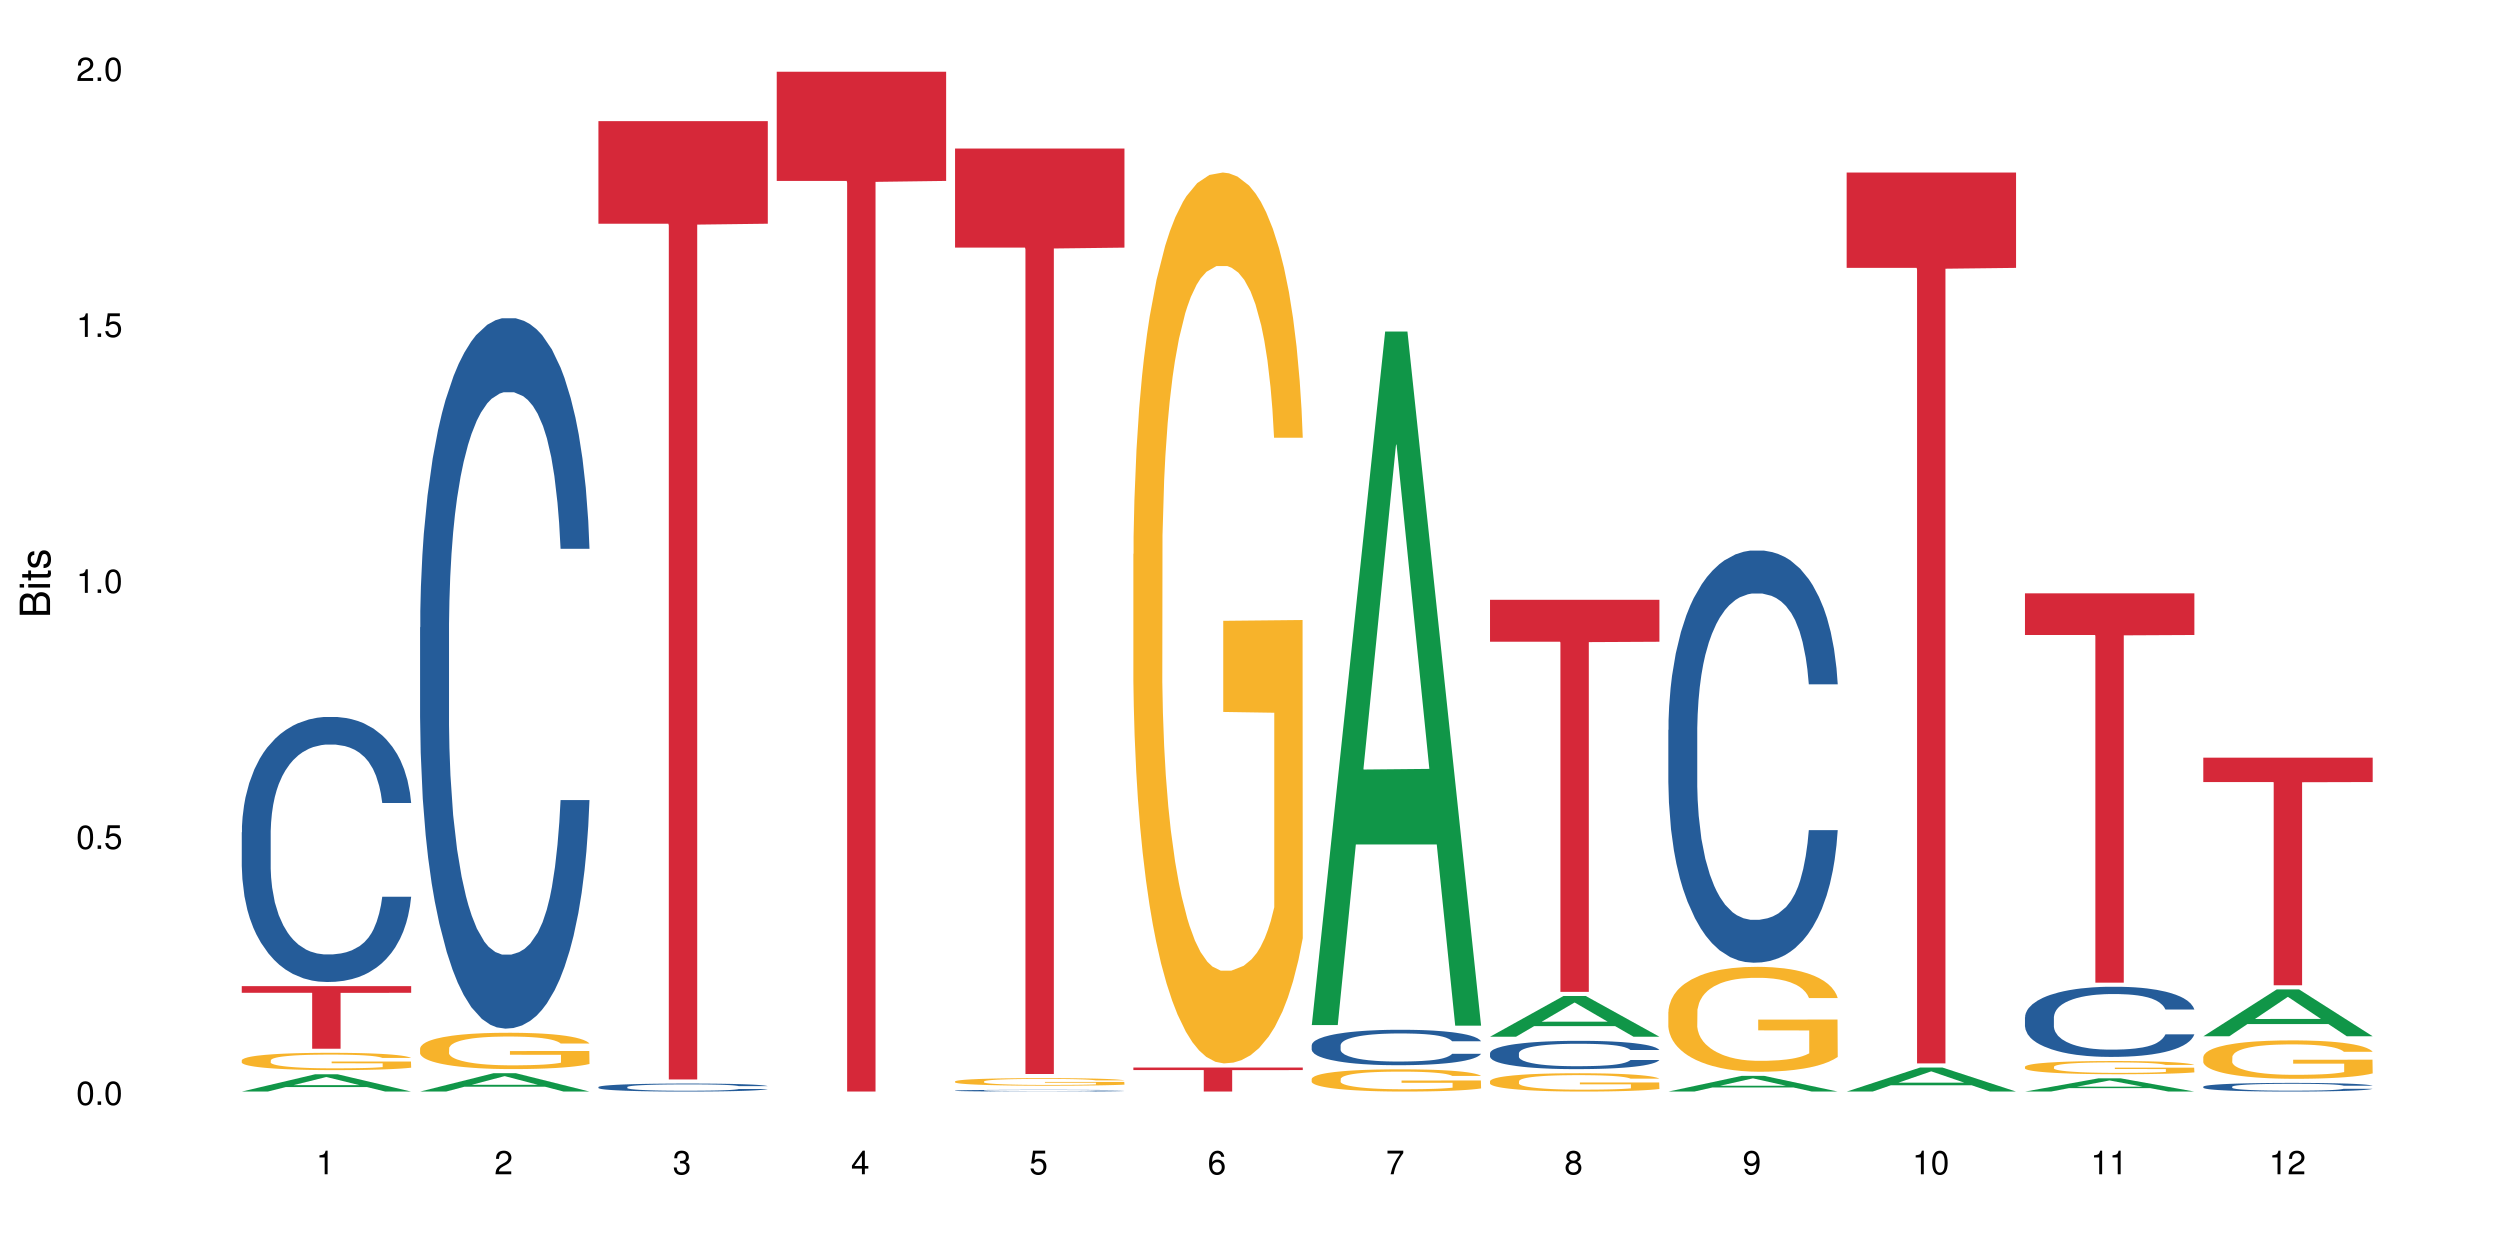 <?xml version="1.0" encoding="UTF-8"?>
<svg xmlns="http://www.w3.org/2000/svg" xmlns:xlink="http://www.w3.org/1999/xlink" width="720pt" height="360pt" viewBox="0 0 720 360" version="1.1">
<defs>
<g>
<symbol overflow="visible" id="glyph0-0">
<path style="stroke:none;" d=""/>
</symbol>
<symbol overflow="visible" id="glyph0-1">
<path style="stroke:none;" d="M 2.641 -6.797 C 2 -6.797 1.422 -6.531 1.078 -6.047 C 0.641 -5.453 0.406 -4.547 0.406 -3.297 C 0.406 -1 1.188 0.219 2.641 0.219 C 4.078 0.219 4.859 -1 4.859 -3.234 C 4.859 -4.562 4.656 -5.438 4.203 -6.047 C 3.844 -6.531 3.281 -6.797 2.641 -6.797 Z M 2.641 -6.047 C 3.547 -6.047 4 -5.125 4 -3.312 C 4 -1.375 3.562 -0.484 2.625 -0.484 C 1.734 -0.484 1.281 -1.422 1.281 -3.281 C 1.281 -5.141 1.734 -6.047 2.641 -6.047 Z M 2.641 -6.047 "/>
</symbol>
<symbol overflow="visible" id="glyph0-2">
<path style="stroke:none;" d="M 1.828 -1 L 0.828 -1 L 0.828 0 L 1.828 0 Z M 1.828 -1 "/>
</symbol>
<symbol overflow="visible" id="glyph0-3">
<path style="stroke:none;" d="M 4.562 -6.797 L 1.062 -6.797 L 0.547 -3.094 L 1.328 -3.094 C 1.719 -3.562 2.047 -3.734 2.578 -3.734 C 3.484 -3.734 4.062 -3.109 4.062 -2.094 C 4.062 -1.125 3.484 -0.531 2.578 -0.531 C 1.828 -0.531 1.375 -0.906 1.188 -1.672 L 0.328 -1.672 C 0.453 -1.109 0.547 -0.844 0.75 -0.594 C 1.125 -0.078 1.828 0.219 2.594 0.219 C 3.969 0.219 4.922 -0.781 4.922 -2.219 C 4.922 -3.562 4.031 -4.484 2.719 -4.484 C 2.25 -4.484 1.859 -4.359 1.469 -4.062 L 1.734 -5.969 L 4.562 -5.969 Z M 4.562 -6.797 "/>
</symbol>
<symbol overflow="visible" id="glyph0-4">
<path style="stroke:none;" d="M 2.484 -4.844 L 2.484 0 L 3.328 0 L 3.328 -6.797 L 2.766 -6.797 C 2.469 -5.75 2.281 -5.609 0.984 -5.453 L 0.984 -4.844 Z M 2.484 -4.844 "/>
</symbol>
<symbol overflow="visible" id="glyph0-5">
<path style="stroke:none;" d="M 4.859 -0.828 L 1.281 -0.828 C 1.359 -1.391 1.672 -1.75 2.5 -2.234 L 3.469 -2.75 C 4.406 -3.266 4.906 -3.969 4.906 -4.812 C 4.906 -5.375 4.672 -5.906 4.266 -6.266 C 3.859 -6.625 3.375 -6.797 2.719 -6.797 C 1.859 -6.797 1.219 -6.5 0.844 -5.922 C 0.609 -5.562 0.5 -5.125 0.484 -4.438 L 1.328 -4.438 C 1.359 -4.906 1.406 -5.188 1.531 -5.406 C 1.75 -5.812 2.188 -6.062 2.703 -6.062 C 3.469 -6.062 4.031 -5.516 4.031 -4.781 C 4.031 -4.25 3.719 -3.797 3.125 -3.438 L 2.234 -2.938 C 0.812 -2.141 0.406 -1.5 0.328 0 L 4.859 0 Z M 4.859 -0.828 "/>
</symbol>
<symbol overflow="visible" id="glyph0-6">
<path style="stroke:none;" d="M 2.125 -3.125 L 2.578 -3.125 C 3.516 -3.125 3.984 -2.703 3.984 -1.891 C 3.984 -1.031 3.469 -0.531 2.578 -0.531 C 1.656 -0.531 1.203 -0.984 1.156 -1.969 L 0.312 -1.969 C 0.344 -1.422 0.438 -1.078 0.609 -0.766 C 0.953 -0.109 1.625 0.219 2.547 0.219 C 3.953 0.219 4.859 -0.609 4.859 -1.906 C 4.859 -2.766 4.516 -3.25 3.703 -3.516 C 4.344 -3.766 4.656 -4.25 4.656 -4.938 C 4.656 -6.109 3.875 -6.797 2.578 -6.797 C 1.203 -6.797 0.484 -6.047 0.453 -4.609 L 1.297 -4.609 C 1.312 -5.016 1.344 -5.25 1.453 -5.453 C 1.641 -5.828 2.062 -6.062 2.594 -6.062 C 3.344 -6.062 3.797 -5.625 3.797 -4.906 C 3.797 -4.422 3.609 -4.141 3.25 -3.984 C 3.016 -3.891 2.719 -3.844 2.125 -3.844 Z M 2.125 -3.125 "/>
</symbol>
<symbol overflow="visible" id="glyph0-7">
<path style="stroke:none;" d="M 3.141 -1.625 L 3.141 0 L 3.984 0 L 3.984 -1.625 L 4.984 -1.625 L 4.984 -2.391 L 3.984 -2.391 L 3.984 -6.797 L 3.359 -6.797 L 0.266 -2.516 L 0.266 -1.625 Z M 3.141 -2.391 L 1 -2.391 L 3.141 -5.359 Z M 3.141 -2.391 "/>
</symbol>
<symbol overflow="visible" id="glyph0-8">
<path style="stroke:none;" d="M 4.781 -5.031 C 4.609 -6.141 3.891 -6.797 2.844 -6.797 C 2.094 -6.797 1.422 -6.438 1.031 -5.828 C 0.609 -5.172 0.406 -4.344 0.406 -3.094 C 0.406 -1.953 0.578 -1.234 0.984 -0.625 C 1.359 -0.078 1.953 0.219 2.703 0.219 C 3.984 0.219 4.922 -0.734 4.922 -2.078 C 4.922 -3.344 4.062 -4.234 2.844 -4.234 C 2.172 -4.234 1.641 -3.969 1.281 -3.469 C 1.281 -5.125 1.828 -6.047 2.797 -6.047 C 3.391 -6.047 3.797 -5.672 3.938 -5.031 Z M 2.734 -3.484 C 3.547 -3.484 4.062 -2.922 4.062 -2 C 4.062 -1.156 3.484 -0.531 2.703 -0.531 C 1.922 -0.531 1.328 -1.188 1.328 -2.047 C 1.328 -2.891 1.906 -3.484 2.734 -3.484 Z M 2.734 -3.484 "/>
</symbol>
<symbol overflow="visible" id="glyph0-9">
<path style="stroke:none;" d="M 4.984 -6.797 L 0.438 -6.797 L 0.438 -5.969 L 4.109 -5.969 C 2.5 -3.656 1.828 -2.234 1.328 0 L 2.219 0 C 2.594 -2.172 3.453 -4.047 4.984 -6.094 Z M 4.984 -6.797 "/>
</symbol>
<symbol overflow="visible" id="glyph0-10">
<path style="stroke:none;" d="M 3.75 -3.578 C 4.453 -4 4.688 -4.344 4.688 -4.984 C 4.688 -6.047 3.844 -6.797 2.641 -6.797 C 1.438 -6.797 0.594 -6.047 0.594 -4.984 C 0.594 -4.359 0.828 -4.016 1.516 -3.578 C 0.734 -3.203 0.359 -2.641 0.359 -1.891 C 0.359 -0.641 1.297 0.219 2.641 0.219 C 3.984 0.219 4.922 -0.641 4.922 -1.875 C 4.922 -2.641 4.531 -3.203 3.75 -3.578 Z M 2.641 -6.047 C 3.359 -6.047 3.812 -5.625 3.812 -4.969 C 3.812 -4.344 3.344 -3.922 2.641 -3.922 C 1.922 -3.922 1.453 -4.344 1.453 -4.984 C 1.453 -5.625 1.922 -6.047 2.641 -6.047 Z M 2.641 -3.203 C 3.484 -3.203 4.062 -2.672 4.062 -1.875 C 4.062 -1.062 3.484 -0.531 2.625 -0.531 C 1.797 -0.531 1.219 -1.078 1.219 -1.875 C 1.219 -2.672 1.797 -3.203 2.641 -3.203 Z M 2.641 -3.203 "/>
</symbol>
<symbol overflow="visible" id="glyph0-11">
<path style="stroke:none;" d="M 0.516 -1.547 C 0.672 -0.438 1.406 0.219 2.438 0.219 C 3.188 0.219 3.859 -0.141 4.266 -0.75 C 4.688 -1.406 4.891 -2.25 4.891 -3.484 C 4.891 -4.625 4.703 -5.359 4.312 -5.953 C 3.938 -6.5 3.344 -6.797 2.594 -6.797 C 1.297 -6.797 0.359 -5.844 0.359 -4.516 C 0.359 -3.25 1.234 -2.344 2.453 -2.344 C 3.094 -2.344 3.562 -2.578 4.016 -3.109 C 4 -1.453 3.469 -0.531 2.5 -0.531 C 1.906 -0.531 1.484 -0.906 1.359 -1.547 Z M 2.578 -6.062 C 3.375 -6.062 3.969 -5.406 3.969 -4.531 C 3.969 -3.688 3.375 -3.094 2.547 -3.094 C 1.734 -3.094 1.234 -3.672 1.234 -4.578 C 1.234 -5.438 1.797 -6.062 2.578 -6.062 Z M 2.578 -6.062 "/>
</symbol>
<symbol overflow="visible" id="glyph1-0">
<path style="stroke:none;" d=""/>
</symbol>
<symbol overflow="visible" id="glyph1-1">
<path style="stroke:none;" d="M 0 -0.953 L 0 -4.891 C 0 -5.719 -0.234 -6.344 -0.734 -6.797 C -1.188 -7.234 -1.812 -7.469 -2.5 -7.469 C -3.547 -7.469 -4.188 -7 -4.625 -5.875 C -4.984 -6.672 -5.641 -7.094 -6.531 -7.094 C -7.156 -7.094 -7.734 -6.859 -8.141 -6.391 C -8.562 -5.938 -8.75 -5.344 -8.75 -4.5 L -8.75 -0.953 Z M -4.984 -2.062 L -7.766 -2.062 L -7.766 -4.219 C -7.766 -4.844 -7.688 -5.203 -7.453 -5.5 C -7.219 -5.812 -6.859 -5.969 -6.375 -5.969 C -5.906 -5.969 -5.531 -5.812 -5.297 -5.5 C -5.062 -5.203 -4.984 -4.844 -4.984 -4.219 Z M -0.984 -2.062 L -4 -2.062 L -4 -4.781 C -4 -5.328 -3.859 -5.688 -3.578 -5.953 C -3.297 -6.219 -2.922 -6.359 -2.484 -6.359 C -2.062 -6.359 -1.688 -6.219 -1.406 -5.953 C -1.109 -5.688 -0.984 -5.328 -0.984 -4.781 Z M -0.984 -2.062 "/>
</symbol>
<symbol overflow="visible" id="glyph1-2">
<path style="stroke:none;" d="M -6.281 -1.797 L -6.281 -0.797 L 0 -0.797 L 0 -1.797 Z M -8.75 -1.797 L -8.75 -0.797 L -7.484 -0.797 L -7.484 -1.797 Z M -8.75 -1.797 "/>
</symbol>
<symbol overflow="visible" id="glyph1-3">
<path style="stroke:none;" d="M -6.281 -3.047 L -6.281 -2.016 L -8.016 -2.016 L -8.016 -1.016 L -6.281 -1.016 L -6.281 -0.172 L -5.469 -0.172 L -5.469 -1.016 L -0.719 -1.016 C -0.078 -1.016 0.281 -1.453 0.281 -2.234 C 0.281 -2.469 0.25 -2.719 0.188 -3.047 L -0.641 -3.047 C -0.609 -2.922 -0.594 -2.766 -0.594 -2.562 C -0.594 -2.141 -0.719 -2.016 -1.156 -2.016 L -5.469 -2.016 L -5.469 -3.047 Z M -6.281 -3.047 "/>
</symbol>
<symbol overflow="visible" id="glyph1-4">
<path style="stroke:none;" d="M -4.531 -5.25 C -5.766 -5.25 -6.469 -4.422 -6.469 -2.969 C -6.469 -1.516 -5.719 -0.562 -4.547 -0.562 C -3.562 -0.562 -3.094 -1.062 -2.734 -2.562 L -2.516 -3.484 C -2.344 -4.188 -2.094 -4.469 -1.625 -4.469 C -1.047 -4.469 -0.641 -3.875 -0.641 -3 C -0.641 -2.453 -0.797 -2 -1.062 -1.75 C -1.25 -1.594 -1.422 -1.531 -1.875 -1.469 L -1.875 -0.406 C -0.422 -0.453 0.281 -1.266 0.281 -2.922 C 0.281 -4.5 -0.5 -5.516 -1.719 -5.516 C -2.656 -5.516 -3.172 -4.984 -3.469 -3.734 L -3.703 -2.766 C -3.891 -1.953 -4.156 -1.609 -4.594 -1.609 C -5.172 -1.609 -5.547 -2.125 -5.547 -2.938 C -5.547 -3.75 -5.203 -4.172 -4.531 -4.203 Z M -4.531 -5.25 "/>
</symbol>
</g>
</defs>
<g id="surface129677">
<rect x="0" y="0" width="720" height="360" style="fill:rgb(100%,100%,100%);fill-opacity:1;stroke:none;"/>
<path style=" stroke:none;fill-rule:nonzero;fill:rgb(6.275%,58.824%,28.235%);fill-opacity:1;" d="M 69.629 314.367 L 69.68 314.359 L 90.793 309.379 L 97.203 309.379 L 118.418 314.371 L 110.965 314.371 L 105.648 313.066 L 82.348 313.066 L 77.137 314.367 L 69.629 314.367 L 84.59 312.527 L 103.512 312.523 L 94.074 310.195 L 93.973 310.188 L 93.867 310.203 L 84.535 312.523 L 84.59 312.527 Z M 69.629 314.367 "/>
<path style=" stroke:none;fill-rule:nonzero;fill:rgb(14.51%,36.078%,60%);fill-opacity:1;" d="M 69.629 239.707 L 69.688 239.637 L 69.688 237.965 L 69.867 235.312 L 70.285 231.965 L 70.699 229.664 L 71.77 225.547 L 73.258 221.57 L 74.805 218.5 L 75.938 216.688 L 76.949 215.293 L 79.27 212.711 L 80.754 211.383 L 82.363 210.199 L 84.324 209.012 L 85.754 208.316 L 88.965 207.199 L 91.348 206.711 L 93.191 206.5 L 97.176 206.5 L 99.559 206.781 L 101.281 207.129 L 103.188 207.688 L 104.793 208.316 L 107.59 209.848 L 110.09 211.805 L 111.219 212.918 L 113.004 215.082 L 114.371 217.176 L 115.324 218.988 L 116.395 221.57 L 117.348 224.711 L 118.062 228.266 L 118.418 231.266 L 110.09 231.266 L 109.672 228.477 L 109.195 226.312 L 108.305 223.453 L 107.41 221.43 L 106.16 219.406 L 105.031 218.082 L 103.484 216.758 L 102.117 215.918 L 100.688 215.293 L 99.32 214.871 L 96.699 214.453 L 93.668 214.453 L 92.535 214.594 L 90.215 215.152 L 88.965 215.641 L 87.18 216.617 L 85.934 217.523 L 84.445 218.918 L 83.434 220.105 L 82.184 221.918 L 81.289 223.523 L 80.281 225.824 L 79.684 227.57 L 79.148 229.523 L 78.672 231.824 L 78.316 234.266 L 78.078 236.848 L 77.961 239.359 L 77.961 250.172 L 78.078 252.684 L 78.375 255.613 L 79.148 259.871 L 80.281 263.566 L 81.59 266.496 L 82.84 268.59 L 83.551 269.566 L 84.504 270.684 L 85.992 272.078 L 88.133 273.473 L 89.383 274.031 L 91.285 274.59 L 93.25 274.867 L 95.867 274.867 L 98.188 274.59 L 99.734 274.242 L 101.344 273.684 L 103.543 272.496 L 104.91 271.379 L 106.102 270.055 L 106.996 268.73 L 107.59 267.613 L 108.48 265.449 L 109.195 263.078 L 109.73 260.637 L 110.09 258.266 L 118.418 258.266 L 118.062 261.055 L 117.523 263.777 L 116.988 265.801 L 116.156 268.242 L 115.203 270.402 L 113.836 272.844 L 112.707 274.449 L 111.219 276.195 L 109.852 277.52 L 108.363 278.707 L 106.16 280.102 L 104.734 280.797 L 103.188 281.426 L 101.344 281.984 L 99.02 282.473 L 96.523 282.754 L 94.203 282.82 L 91.703 282.684 L 89.859 282.402 L 87.418 281.773 L 84.387 280.52 L 82.184 279.195 L 80.457 277.867 L 78.969 276.473 L 77.305 274.59 L 75.164 271.52 L 73.855 269.148 L 72.961 267.195 L 71.949 264.473 L 71.234 262.031 L 70.402 258.125 L 69.809 253.172 L 69.629 249.336 Z M 69.629 239.707 "/>
<path style=" stroke:none;fill-rule:nonzero;fill:rgb(96.863%,70.196%,16.863%);fill-opacity:1;" d="M 69.629 305.344 L 69.688 305.34 L 69.688 305.246 L 69.926 305.043 L 70.523 304.762 L 71.297 304.527 L 72.129 304.344 L 72.664 304.25 L 73.555 304.113 L 74.328 304.012 L 76.293 303.809 L 78.793 303.617 L 80.16 303.535 L 81.707 303.457 L 83.91 303.371 L 84.922 303.336 L 88.016 303.266 L 91.523 303.219 L 95.391 303.203 L 97.176 303.211 L 99.617 303.227 L 102.949 303.277 L 104.852 303.324 L 106.34 303.371 L 107.887 303.43 L 109.789 303.52 L 111.574 303.629 L 113.004 303.738 L 114.43 303.875 L 115.621 304.02 L 116.633 304.18 L 117.523 304.371 L 118.062 304.531 L 118.418 304.691 L 110.148 304.691 L 109.672 304.531 L 109.137 304.41 L 108.242 304.258 L 107.352 304.148 L 106.457 304.062 L 104.793 303.945 L 103.363 303.871 L 101.578 303.809 L 99.855 303.766 L 97.891 303.738 L 96.699 303.73 L 93.547 303.73 L 90.691 303.762 L 89.027 303.797 L 87.836 303.836 L 86.168 303.902 L 85.16 303.957 L 84.562 303.992 L 82.777 304.137 L 81.59 304.262 L 80.934 304.348 L 80.102 304.484 L 79.508 304.609 L 78.852 304.793 L 78.496 304.93 L 78.02 305.238 L 77.961 306.059 L 78.137 306.234 L 78.496 306.418 L 78.969 306.582 L 79.684 306.758 L 80.398 306.891 L 81.648 307.066 L 82.719 307.188 L 83.551 307.262 L 85.16 307.387 L 85.812 307.426 L 87.359 307.508 L 88.965 307.574 L 90.93 307.629 L 92.418 307.656 L 94.797 307.68 L 97.832 307.68 L 101.402 307.652 L 103.664 307.613 L 105.211 307.578 L 106.219 307.547 L 107.469 307.496 L 108.363 307.449 L 109.195 307.398 L 110.207 307.324 L 110.207 306.234 L 95.512 306.227 L 95.512 305.719 L 118.359 305.715 L 118.418 307.496 L 117.168 307.617 L 115.621 307.738 L 114.133 307.828 L 112.586 307.906 L 110.387 307.992 L 108.602 308.047 L 105.863 308.113 L 103.363 308.152 L 100.746 308.18 L 98.426 308.195 L 95.691 308.199 L 93.25 308.188 L 90.633 308.16 L 88.551 308.125 L 86.645 308.078 L 84.742 308.02 L 82.363 307.926 L 80.816 307.848 L 79.207 307.75 L 77.602 307.637 L 76.176 307.516 L 75.223 307.418 L 74.27 307.309 L 73.258 307.172 L 72.309 307.016 L 71.594 306.875 L 70.938 306.715 L 70.461 306.566 L 69.988 306.359 L 69.75 306.195 L 69.629 306.055 Z M 69.629 305.344 "/>
<path style=" stroke:none;fill-rule:nonzero;fill:rgb(83.922%,15.686%,22.353%);fill-opacity:1;" d="M 69.629 284 L 118.418 284 L 118.418 285.93 L 98.086 285.949 L 98.086 302.027 L 89.902 302.027 L 89.902 285.965 L 89.785 285.93 L 69.629 285.93 Z M 69.629 284 "/>
<path style=" stroke:none;fill-rule:nonzero;fill:rgb(6.275%,58.824%,28.235%);fill-opacity:1;" d="M 120.984 314.367 L 121.039 314.359 L 142.148 309.078 L 148.559 309.078 L 169.773 314.371 L 162.32 314.371 L 157.004 312.988 L 133.703 312.988 L 128.492 314.367 L 120.984 314.367 L 135.945 312.418 L 154.867 312.414 L 145.434 309.945 L 145.328 309.938 L 145.223 309.953 L 135.895 312.414 L 135.945 312.418 Z M 120.984 314.367 "/>
<path style=" stroke:none;fill-rule:nonzero;fill:rgb(14.51%,36.078%,60%);fill-opacity:1;" d="M 120.984 180.68 L 121.047 180.492 L 121.047 176.004 L 121.223 168.898 L 121.641 159.922 L 122.055 153.75 L 123.129 142.715 L 124.613 132.055 L 126.16 123.828 L 127.293 118.965 L 128.305 115.223 L 130.625 108.305 L 132.113 104.75 L 133.719 101.57 L 135.684 98.395 L 137.109 96.523 L 140.324 93.531 L 142.703 92.223 L 144.547 91.66 L 148.535 91.66 L 150.914 92.41 L 152.637 93.344 L 154.543 94.84 L 156.148 96.523 L 158.945 100.637 L 161.445 105.875 L 162.574 108.867 L 164.359 114.664 L 165.727 120.273 L 166.68 125.137 L 167.75 132.055 L 168.703 140.469 L 169.418 150.008 L 169.773 158.051 L 161.445 158.051 L 161.027 150.57 L 160.551 144.773 L 159.66 137.105 L 158.766 131.68 L 157.516 126.258 L 156.387 122.703 L 154.84 119.152 L 153.473 116.906 L 152.043 115.223 L 150.676 114.102 L 148.059 112.98 L 145.023 112.98 L 143.891 113.355 L 141.57 114.852 L 140.324 116.16 L 138.539 118.777 L 137.289 121.207 L 135.801 124.949 L 134.789 128.129 L 133.539 132.988 L 132.648 137.293 L 131.637 143.465 L 131.039 148.137 L 130.504 153.375 L 130.031 159.547 L 129.672 166.09 L 129.434 173.012 L 129.316 179.742 L 129.316 208.73 L 129.434 215.461 L 129.73 223.316 L 130.504 234.727 L 131.637 244.637 L 132.945 252.492 L 134.195 258.102 L 134.906 260.719 L 135.859 263.711 L 137.348 267.453 L 139.488 271.191 L 140.738 272.688 L 142.645 274.184 L 144.605 274.934 L 147.223 274.934 L 149.543 274.184 L 151.09 273.25 L 152.699 271.754 L 154.898 268.574 L 156.27 265.582 L 157.457 262.027 L 158.352 258.477 L 158.945 255.484 L 159.84 249.688 L 160.551 243.328 L 161.086 236.781 L 161.445 230.426 L 169.773 230.426 L 169.418 237.906 L 168.883 245.199 L 168.348 250.621 L 167.512 257.168 L 166.562 262.965 L 165.191 269.508 L 164.062 273.812 L 162.574 278.484 L 161.207 282.039 L 159.719 285.219 L 157.516 288.957 L 156.09 290.828 L 154.543 292.512 L 152.699 294.008 L 150.379 295.316 L 147.879 296.066 L 145.559 296.254 L 143.059 295.879 L 141.215 295.129 L 138.777 293.445 L 135.742 290.082 L 133.539 286.527 L 131.812 282.973 L 130.328 279.234 L 128.66 274.184 L 126.52 265.957 L 125.211 259.598 L 124.316 254.363 L 123.305 247.066 L 122.594 240.523 L 121.758 230.051 L 121.164 216.773 L 120.984 206.484 Z M 120.984 180.68 "/>
<path style=" stroke:none;fill-rule:nonzero;fill:rgb(96.863%,70.196%,16.863%);fill-opacity:1;" d="M 120.984 301.914 L 121.047 301.906 L 121.047 301.715 L 121.281 301.285 L 121.879 300.691 L 122.652 300.203 L 123.484 299.82 L 124.02 299.621 L 124.914 299.336 L 125.688 299.125 L 127.648 298.695 L 130.148 298.293 L 131.516 298.121 L 133.062 297.957 L 135.266 297.777 L 136.277 297.711 L 139.371 297.555 L 142.883 297.461 L 146.75 297.434 L 148.535 297.441 L 150.973 297.48 L 154.305 297.586 L 156.207 297.68 L 157.695 297.777 L 159.242 297.898 L 161.148 298.09 L 162.934 298.32 L 164.359 298.551 L 165.789 298.836 L 166.977 299.145 L 167.988 299.477 L 168.883 299.879 L 169.418 300.215 L 169.773 300.547 L 161.504 300.547 L 161.027 300.215 L 160.492 299.957 L 159.602 299.641 L 158.707 299.41 L 157.816 299.23 L 156.148 298.98 L 154.723 298.828 L 152.938 298.695 L 151.211 298.609 L 149.246 298.551 L 148.059 298.531 L 144.902 298.531 L 142.047 298.598 L 140.383 298.676 L 139.191 298.75 L 137.527 298.895 L 136.516 299.008 L 135.918 299.086 L 134.133 299.383 L 132.945 299.648 L 132.289 299.832 L 131.457 300.117 L 130.863 300.375 L 130.207 300.758 L 129.852 301.047 L 129.375 301.695 L 129.316 303.418 L 129.492 303.781 L 129.852 304.172 L 130.328 304.516 L 131.039 304.879 L 131.754 305.156 L 133.004 305.527 L 134.074 305.777 L 134.906 305.941 L 136.516 306.199 L 137.168 306.285 L 138.715 306.457 L 140.324 306.59 L 142.285 306.703 L 143.773 306.762 L 146.152 306.809 L 149.188 306.809 L 152.758 306.754 L 155.02 306.676 L 156.566 306.602 L 157.578 306.531 L 158.828 306.426 L 159.719 306.332 L 160.551 306.227 L 161.562 306.062 L 161.562 303.781 L 146.867 303.77 L 146.867 302.699 L 169.715 302.691 L 169.773 306.426 L 168.523 306.688 L 166.977 306.934 L 165.492 307.125 L 163.941 307.289 L 161.742 307.469 L 159.957 307.586 L 157.219 307.719 L 154.723 307.805 L 152.102 307.863 L 149.781 307.891 L 147.047 307.898 L 144.605 307.879 L 141.988 307.824 L 139.906 307.746 L 138.004 307.652 L 136.098 307.527 L 133.719 307.328 L 132.172 307.164 L 130.566 306.965 L 128.957 306.723 L 127.531 306.465 L 126.578 306.266 L 125.625 306.035 L 124.613 305.75 L 123.664 305.426 L 122.949 305.129 L 122.293 304.793 L 121.82 304.477 L 121.344 304.047 L 121.105 303.703 L 120.984 303.406 Z M 120.984 301.914 "/>
<path style=" stroke:none;fill-rule:nonzero;fill:rgb(14.51%,36.078%,60%);fill-opacity:1;" d="M 172.344 313.066 L 172.402 313.066 L 172.402 313.016 L 172.578 312.934 L 172.996 312.832 L 173.414 312.766 L 174.484 312.641 L 175.973 312.52 L 177.52 312.426 L 178.648 312.371 L 179.66 312.328 L 181.98 312.25 L 183.469 312.211 L 185.074 312.176 L 187.039 312.141 L 188.465 312.117 L 191.68 312.086 L 194.059 312.07 L 195.902 312.062 L 199.891 312.062 L 202.27 312.07 L 203.996 312.082 L 205.898 312.098 L 207.504 312.117 L 210.301 312.164 L 212.801 312.223 L 213.93 312.258 L 215.715 312.324 L 217.086 312.387 L 218.035 312.441 L 219.109 312.52 L 220.059 312.613 L 220.773 312.723 L 221.129 312.812 L 212.801 312.812 L 212.383 312.727 L 211.906 312.664 L 211.016 312.574 L 210.125 312.516 L 208.875 312.453 L 207.742 312.414 L 206.195 312.375 L 204.828 312.348 L 203.398 312.328 L 202.031 312.316 L 199.414 312.305 L 196.379 312.305 L 195.25 312.309 L 192.93 312.324 L 191.68 312.34 L 189.895 312.371 L 188.645 312.398 L 187.156 312.438 L 186.145 312.477 L 184.895 312.531 L 184.004 312.578 L 182.992 312.648 L 182.398 312.699 L 181.863 312.758 L 181.387 312.828 L 181.027 312.902 L 180.789 312.98 L 180.672 313.059 L 180.672 313.383 L 180.789 313.461 L 181.09 313.547 L 181.863 313.676 L 182.992 313.789 L 184.301 313.879 L 185.551 313.941 L 186.266 313.969 L 187.215 314.004 L 188.703 314.047 L 190.848 314.09 L 192.094 314.105 L 194 314.121 L 195.961 314.129 L 198.582 314.129 L 200.902 314.121 L 202.449 314.109 L 204.055 314.094 L 206.258 314.059 L 207.625 314.023 L 208.812 313.984 L 209.707 313.945 L 210.301 313.91 L 211.195 313.844 L 211.906 313.773 L 212.445 313.699 L 212.801 313.629 L 221.129 313.629 L 220.773 313.711 L 220.238 313.797 L 219.703 313.855 L 218.871 313.93 L 217.918 313.996 L 216.551 314.07 L 215.418 314.117 L 213.93 314.172 L 212.562 314.211 L 211.074 314.246 L 208.875 314.289 L 207.445 314.309 L 205.898 314.328 L 204.055 314.344 L 201.734 314.359 L 199.234 314.367 L 196.914 314.371 L 194.414 314.367 L 192.57 314.359 L 190.133 314.34 L 187.098 314.301 L 184.895 314.262 L 183.172 314.223 L 181.684 314.18 L 180.016 314.121 L 177.875 314.027 L 176.566 313.957 L 175.672 313.898 L 174.664 313.816 L 173.949 313.742 L 173.117 313.625 L 172.52 313.473 L 172.344 313.359 Z M 172.344 313.066 "/>
<path style=" stroke:none;fill-rule:nonzero;fill:rgb(83.922%,15.686%,22.353%);fill-opacity:1;" d="M 172.344 34.883 L 221.129 34.883 L 221.129 64.43 L 200.797 64.688 L 200.797 310.883 L 192.617 310.883 L 192.617 64.945 L 192.496 64.43 L 172.344 64.43 Z M 172.344 34.883 "/>
<path style=" stroke:none;fill-rule:nonzero;fill:rgb(83.922%,15.686%,22.353%);fill-opacity:1;" d="M 223.699 20.664 L 272.488 20.664 L 272.488 52.102 L 252.152 52.379 L 252.152 314.371 L 243.973 314.371 L 243.973 52.652 L 243.855 52.102 L 223.699 52.102 Z M 223.699 20.664 "/>
<path style=" stroke:none;fill-rule:nonzero;fill:rgb(14.51%,36.078%,60%);fill-opacity:1;" d="M 275.055 314.086 L 275.113 314.086 L 275.113 314.074 L 275.293 314.059 L 275.711 314.035 L 276.125 314.02 L 277.195 313.992 L 278.684 313.965 L 280.23 313.945 L 281.359 313.934 L 282.371 313.926 L 284.691 313.906 L 286.18 313.898 L 287.789 313.891 L 289.75 313.883 L 291.18 313.879 L 294.391 313.871 L 296.77 313.867 L 304.98 313.867 L 306.707 313.871 L 308.613 313.875 L 310.219 313.879 L 313.016 313.887 L 315.512 313.902 L 316.645 313.91 L 318.43 313.922 L 319.797 313.938 L 320.75 313.949 L 321.82 313.965 L 322.773 313.988 L 323.484 314.012 L 323.844 314.031 L 315.512 314.031 L 315.098 314.012 L 314.621 313.996 L 313.727 313.977 L 312.836 313.965 L 311.586 313.953 L 310.457 313.941 L 308.91 313.934 L 307.539 313.93 L 306.113 313.926 L 304.742 313.922 L 302.125 313.918 L 299.09 313.918 L 297.961 313.922 L 295.641 313.922 L 294.391 313.926 L 292.605 313.934 L 291.355 313.938 L 289.871 313.949 L 288.859 313.957 L 287.609 313.969 L 286.715 313.98 L 285.703 313.992 L 285.109 314.004 L 284.574 314.02 L 284.098 314.035 L 283.742 314.051 L 283.504 314.066 L 283.383 314.082 L 283.383 314.156 L 283.504 314.172 L 283.801 314.191 L 284.574 314.219 L 285.703 314.242 L 287.012 314.262 L 288.262 314.277 L 288.977 314.281 L 289.93 314.289 L 291.418 314.301 L 293.559 314.309 L 294.809 314.312 L 296.711 314.316 L 303.613 314.316 L 305.16 314.312 L 306.766 314.309 L 308.969 314.301 L 310.336 314.297 L 311.527 314.285 L 312.418 314.277 L 313.016 314.27 L 313.906 314.258 L 314.621 314.238 L 315.156 314.223 L 315.512 314.207 L 323.844 314.207 L 323.484 314.227 L 322.949 314.246 L 322.414 314.258 L 321.582 314.273 L 320.629 314.289 L 319.262 314.305 L 318.133 314.316 L 316.645 314.328 L 315.273 314.336 L 313.789 314.344 L 311.586 314.352 L 310.16 314.355 L 308.613 314.363 L 306.766 314.363 L 304.445 314.367 L 301.949 314.371 L 297.129 314.371 L 295.285 314.367 L 292.844 314.363 L 289.809 314.355 L 287.609 314.348 L 285.883 314.34 L 284.395 314.328 L 282.73 314.316 L 280.586 314.297 L 279.277 314.281 L 278.387 314.266 L 277.375 314.25 L 276.66 314.234 L 275.828 314.207 L 275.234 314.176 L 275.055 314.148 Z M 275.055 314.086 "/>
<path style=" stroke:none;fill-rule:nonzero;fill:rgb(96.863%,70.196%,16.863%);fill-opacity:1;" d="M 275.055 311.438 L 275.113 311.434 L 275.113 311.395 L 275.352 311.305 L 275.945 311.18 L 276.719 311.078 L 277.555 311 L 278.09 310.957 L 278.98 310.898 L 279.754 310.852 L 281.719 310.762 L 284.219 310.68 L 285.586 310.645 L 287.133 310.609 L 289.336 310.57 L 290.344 310.559 L 293.438 310.523 L 296.949 310.504 L 300.816 310.5 L 302.602 310.5 L 305.043 310.508 L 308.375 310.531 L 310.277 310.551 L 311.766 310.57 L 313.312 310.598 L 315.215 310.637 L 317 310.684 L 318.43 310.734 L 319.855 310.793 L 321.047 310.855 L 322.059 310.926 L 322.949 311.012 L 323.484 311.082 L 323.844 311.152 L 315.574 311.152 L 315.098 311.082 L 314.562 311.027 L 313.668 310.961 L 312.777 310.914 L 311.883 310.875 L 310.219 310.824 L 308.789 310.789 L 307.004 310.762 L 305.281 310.746 L 303.316 310.734 L 302.125 310.73 L 298.973 310.73 L 296.117 310.742 L 294.449 310.758 L 293.262 310.773 L 291.594 310.805 L 290.582 310.828 L 289.988 310.844 L 288.203 310.906 L 287.012 310.961 L 286.359 311 L 285.527 311.059 L 284.93 311.113 L 284.277 311.195 L 283.918 311.254 L 283.445 311.391 L 283.383 311.75 L 283.562 311.824 L 283.918 311.906 L 284.395 311.98 L 285.109 312.055 L 285.824 312.113 L 287.074 312.191 L 288.145 312.242 L 288.977 312.277 L 290.582 312.332 L 291.238 312.348 L 292.785 312.387 L 294.391 312.414 L 296.355 312.438 L 297.844 312.449 L 300.223 312.461 L 303.258 312.461 L 306.828 312.445 L 309.086 312.43 L 310.633 312.414 L 311.645 312.402 L 312.895 312.379 L 313.789 312.359 L 314.621 312.336 L 315.633 312.305 L 315.633 311.824 L 300.938 311.824 L 300.938 311.602 L 323.785 311.598 L 323.844 312.379 L 322.594 312.434 L 321.047 312.484 L 319.559 312.523 L 318.012 312.559 L 315.812 312.598 L 314.027 312.621 L 311.289 312.648 L 308.789 312.668 L 306.172 312.68 L 303.852 312.684 L 301.113 312.688 L 298.676 312.684 L 296.059 312.672 L 293.977 312.656 L 292.07 312.637 L 290.168 312.609 L 287.789 312.566 L 286.238 312.531 L 284.633 312.492 L 283.027 312.441 L 281.598 312.387 L 280.648 312.344 L 279.695 312.297 L 278.684 312.238 L 277.73 312.168 L 277.02 312.109 L 276.363 312.039 L 275.887 311.973 L 275.41 311.883 L 275.172 311.809 L 275.055 311.746 Z M 275.055 311.438 "/>
<path style=" stroke:none;fill-rule:nonzero;fill:rgb(83.922%,15.686%,22.353%);fill-opacity:1;" d="M 275.055 42.785 L 323.844 42.785 L 323.844 71.316 L 303.508 71.566 L 303.508 309.32 L 295.328 309.32 L 295.328 71.816 L 295.211 71.316 L 275.055 71.316 Z M 275.055 42.785 "/>
<path style=" stroke:none;fill-rule:nonzero;fill:rgb(96.863%,70.196%,16.863%);fill-opacity:1;" d="M 326.41 159.582 L 326.469 159.348 L 326.469 154.66 L 326.707 144.117 L 327.305 129.586 L 328.078 117.637 L 328.91 108.266 L 329.445 103.344 L 330.336 96.312 L 331.109 91.16 L 333.074 80.613 L 335.574 70.773 L 336.941 66.555 L 338.488 62.57 L 340.691 58.121 L 341.703 56.48 L 344.797 52.73 L 348.305 50.387 L 352.172 49.684 L 353.957 49.918 L 356.398 50.855 L 359.73 53.434 L 361.633 55.777 L 363.121 58.121 L 364.668 61.168 L 366.57 65.852 L 368.355 71.477 L 369.785 77.102 L 371.215 84.129 L 372.402 91.629 L 373.414 99.828 L 374.309 109.672 L 374.844 117.871 L 375.199 126.074 L 366.93 126.074 L 366.453 117.871 L 365.918 111.547 L 365.023 103.812 L 364.133 98.188 L 363.238 93.738 L 361.574 87.645 L 360.145 83.895 L 358.359 80.613 L 356.637 78.508 L 354.672 77.102 L 353.484 76.633 L 350.328 76.633 L 347.473 78.273 L 345.809 80.145 L 344.617 82.02 L 342.953 85.535 L 341.941 88.348 L 341.344 90.223 L 339.559 97.484 L 338.371 104.047 L 337.715 108.5 L 336.883 115.527 L 336.289 121.855 L 335.633 131.227 L 335.277 138.258 L 334.801 154.191 L 334.742 196.367 L 334.918 205.273 L 335.277 214.879 L 335.754 223.316 L 336.465 232.219 L 337.18 239.016 L 338.43 248.152 L 339.5 254.246 L 340.332 258.23 L 341.941 264.555 L 342.594 266.664 L 344.141 270.883 L 345.746 274.164 L 347.711 276.977 L 349.199 278.383 L 351.578 279.551 L 354.613 279.551 L 358.184 278.148 L 360.445 276.273 L 361.992 274.398 L 363.004 272.758 L 364.25 270.18 L 365.145 267.836 L 365.977 265.258 L 366.988 261.277 L 366.988 205.273 L 352.293 205.039 L 352.293 178.797 L 375.141 178.562 L 375.199 270.18 L 373.949 276.508 L 372.402 282.598 L 370.914 287.285 L 369.367 291.27 L 367.168 295.719 L 365.383 298.531 L 362.645 301.812 L 360.145 303.922 L 357.527 305.328 L 355.207 306.031 L 352.473 306.266 L 350.031 305.797 L 347.414 304.391 L 345.332 302.516 L 343.426 300.172 L 341.523 297.125 L 339.145 292.207 L 337.598 288.223 L 335.988 283.301 L 334.383 277.445 L 332.957 271.117 L 332.004 266.195 L 331.051 260.574 L 330.039 253.543 L 329.09 245.574 L 328.375 238.312 L 327.719 230.109 L 327.242 222.379 L 326.77 211.836 L 326.531 203.398 L 326.41 196.133 Z M 326.41 159.582 "/>
<path style=" stroke:none;fill-rule:nonzero;fill:rgb(83.922%,15.686%,22.353%);fill-opacity:1;" d="M 326.41 307.445 L 375.199 307.445 L 375.199 308.188 L 354.867 308.191 L 354.867 314.371 L 346.684 314.371 L 346.684 308.199 L 346.566 308.188 L 326.41 308.188 Z M 326.41 307.445 "/>
<path style=" stroke:none;fill-rule:nonzero;fill:rgb(6.275%,58.824%,28.235%);fill-opacity:1;" d="M 377.766 295.211 L 377.82 295.023 L 398.93 95.473 L 405.34 95.473 L 426.555 295.398 L 419.102 295.398 L 413.785 243.211 L 390.484 243.211 L 385.273 295.211 L 377.766 295.211 L 392.727 221.625 L 411.648 221.438 L 402.215 128.137 L 402.109 127.949 L 402.004 128.512 L 392.676 221.438 L 392.727 221.625 Z M 377.766 295.211 "/>
<path style=" stroke:none;fill-rule:nonzero;fill:rgb(14.51%,36.078%,60%);fill-opacity:1;" d="M 377.766 301.02 L 377.828 301.008 L 377.828 300.785 L 378.004 300.43 L 378.422 299.98 L 378.84 299.676 L 379.91 299.125 L 381.395 298.594 L 382.945 298.184 L 384.074 297.941 L 385.086 297.754 L 387.406 297.406 L 388.895 297.23 L 390.5 297.074 L 392.465 296.914 L 393.891 296.82 L 397.105 296.672 L 399.484 296.605 L 401.328 296.578 L 405.316 296.578 L 407.695 296.617 L 409.422 296.66 L 411.324 296.738 L 412.93 296.82 L 415.727 297.027 L 418.227 297.285 L 419.355 297.438 L 421.141 297.727 L 422.508 298.004 L 423.461 298.246 L 424.531 298.594 L 425.484 299.012 L 426.199 299.488 L 426.555 299.891 L 418.227 299.891 L 417.809 299.516 L 417.332 299.227 L 416.441 298.844 L 415.547 298.574 L 414.301 298.305 L 413.168 298.125 L 411.621 297.949 L 410.254 297.836 L 408.824 297.754 L 407.457 297.699 L 404.84 297.641 L 401.805 297.641 L 400.676 297.66 L 398.352 297.734 L 397.105 297.801 L 395.32 297.93 L 394.07 298.051 L 392.582 298.238 L 391.57 298.398 L 390.32 298.641 L 389.43 298.855 L 388.418 299.16 L 387.824 299.395 L 387.285 299.656 L 386.812 299.965 L 386.453 300.289 L 386.215 300.637 L 386.098 300.973 L 386.098 302.418 L 386.215 302.754 L 386.512 303.145 L 387.285 303.715 L 388.418 304.207 L 389.727 304.598 L 390.977 304.879 L 391.691 305.008 L 392.641 305.16 L 394.129 305.344 L 396.27 305.531 L 397.52 305.605 L 399.426 305.68 L 401.387 305.719 L 404.004 305.719 L 406.328 305.68 L 407.875 305.633 L 409.48 305.559 L 411.68 305.402 L 413.051 305.254 L 414.238 305.074 L 415.133 304.898 L 415.727 304.75 L 416.621 304.461 L 417.332 304.141 L 417.867 303.816 L 418.227 303.5 L 426.555 303.5 L 426.199 303.871 L 425.664 304.234 L 425.129 304.508 L 424.293 304.832 L 423.344 305.121 L 421.973 305.449 L 420.844 305.664 L 419.355 305.895 L 417.988 306.074 L 416.5 306.23 L 414.301 306.418 L 412.871 306.512 L 411.324 306.594 L 409.48 306.668 L 407.16 306.734 L 404.66 306.773 L 402.34 306.781 L 399.84 306.762 L 397.996 306.727 L 395.559 306.641 L 392.523 306.473 L 390.32 306.297 L 388.598 306.121 L 387.109 305.934 L 385.441 305.68 L 383.301 305.27 L 381.992 304.953 L 381.098 304.691 L 380.086 304.328 L 379.375 304.004 L 378.539 303.48 L 377.945 302.816 L 377.766 302.305 Z M 377.766 301.02 "/>
<path style=" stroke:none;fill-rule:nonzero;fill:rgb(96.863%,70.196%,16.863%);fill-opacity:1;" d="M 377.766 310.707 L 377.828 310.699 L 377.828 310.582 L 378.066 310.32 L 378.66 309.957 L 379.434 309.66 L 380.266 309.426 L 380.801 309.301 L 381.695 309.125 L 382.469 308.996 L 384.43 308.734 L 386.93 308.488 L 388.297 308.383 L 389.844 308.285 L 392.047 308.172 L 393.059 308.133 L 396.152 308.039 L 399.664 307.98 L 403.531 307.961 L 405.316 307.969 L 407.754 307.992 L 411.086 308.055 L 412.988 308.113 L 414.477 308.172 L 416.023 308.25 L 417.93 308.363 L 419.715 308.504 L 421.141 308.645 L 422.57 308.82 L 423.758 309.008 L 424.77 309.215 L 425.664 309.461 L 426.199 309.664 L 426.555 309.871 L 418.285 309.871 L 417.809 309.664 L 417.273 309.508 L 416.383 309.312 L 415.488 309.172 L 414.598 309.062 L 412.93 308.91 L 411.504 308.816 L 409.719 308.734 L 407.992 308.68 L 406.027 308.645 L 404.84 308.633 L 401.684 308.633 L 398.828 308.676 L 397.164 308.723 L 395.973 308.77 L 394.309 308.855 L 393.297 308.926 L 392.699 308.973 L 390.918 309.156 L 389.727 309.32 L 389.07 309.43 L 388.238 309.605 L 387.645 309.766 L 386.988 310 L 386.633 310.176 L 386.156 310.57 L 386.098 311.625 L 386.273 311.848 L 386.633 312.086 L 387.109 312.297 L 387.824 312.52 L 388.535 312.691 L 389.785 312.918 L 390.855 313.07 L 391.691 313.172 L 393.297 313.328 L 393.949 313.383 L 395.496 313.488 L 397.105 313.57 L 399.066 313.641 L 400.555 313.676 L 402.934 313.703 L 405.969 313.703 L 409.539 313.668 L 411.801 313.621 L 413.348 313.574 L 414.359 313.535 L 415.609 313.469 L 416.5 313.41 L 417.332 313.348 L 418.344 313.246 L 418.344 311.848 L 403.648 311.844 L 403.648 311.188 L 426.496 311.18 L 426.555 313.469 L 425.305 313.629 L 423.758 313.781 L 422.273 313.898 L 420.727 313.996 L 418.523 314.105 L 416.738 314.176 L 414 314.258 L 411.504 314.312 L 408.883 314.348 L 406.562 314.363 L 403.828 314.371 L 401.387 314.359 L 398.77 314.324 L 396.688 314.277 L 394.785 314.219 L 392.879 314.141 L 390.5 314.02 L 388.953 313.922 L 387.348 313.797 L 385.738 313.652 L 384.312 313.492 L 383.359 313.371 L 382.406 313.23 L 381.395 313.055 L 380.445 312.855 L 379.73 312.672 L 379.074 312.469 L 378.602 312.273 L 378.125 312.012 L 377.887 311.801 L 377.766 311.621 Z M 377.766 310.707 "/>
<path style=" stroke:none;fill-rule:nonzero;fill:rgb(6.275%,58.824%,28.235%);fill-opacity:1;" d="M 429.125 298.57 L 429.176 298.559 L 450.285 286.844 L 456.695 286.844 L 477.91 298.582 L 470.457 298.582 L 465.141 295.52 L 441.84 295.52 L 436.629 298.57 L 429.125 298.57 L 444.082 294.25 L 463.004 294.238 L 453.57 288.762 L 453.465 288.75 L 453.359 288.785 L 444.031 294.238 L 444.082 294.25 Z M 429.125 298.57 "/>
<path style=" stroke:none;fill-rule:nonzero;fill:rgb(14.51%,36.078%,60%);fill-opacity:1;" d="M 429.125 303.309 L 429.184 303.301 L 429.184 303.121 L 429.363 302.84 L 429.777 302.48 L 430.195 302.234 L 431.266 301.797 L 432.754 301.371 L 434.301 301.043 L 435.43 300.848 L 436.441 300.699 L 438.762 300.426 L 440.25 300.281 L 441.855 300.156 L 443.82 300.031 L 445.246 299.957 L 448.461 299.836 L 450.84 299.785 L 452.684 299.762 L 456.672 299.762 L 459.051 299.793 L 460.777 299.828 L 462.68 299.887 L 464.285 299.957 L 467.082 300.117 L 469.582 300.328 L 470.711 300.445 L 472.496 300.68 L 473.867 300.902 L 474.816 301.094 L 475.891 301.371 L 476.84 301.707 L 477.555 302.086 L 477.91 302.406 L 469.582 302.406 L 469.164 302.109 L 468.691 301.879 L 467.797 301.57 L 466.906 301.355 L 465.656 301.141 L 464.523 301 L 462.977 300.855 L 461.609 300.766 L 460.18 300.699 L 458.812 300.656 L 456.195 300.609 L 453.16 300.609 L 452.031 300.625 L 449.711 300.684 L 448.461 300.738 L 446.676 300.84 L 445.426 300.938 L 443.938 301.086 L 442.926 301.215 L 441.676 301.406 L 440.785 301.578 L 439.773 301.824 L 439.18 302.012 L 438.645 302.219 L 438.168 302.465 L 437.809 302.727 L 437.57 303.004 L 437.453 303.27 L 437.453 304.426 L 437.57 304.691 L 437.871 305.008 L 438.645 305.461 L 439.773 305.855 L 441.082 306.168 L 442.332 306.391 L 443.047 306.496 L 443.996 306.617 L 445.484 306.766 L 447.629 306.914 L 448.875 306.973 L 450.781 307.031 L 452.746 307.062 L 455.363 307.062 L 457.684 307.031 L 459.23 306.996 L 460.836 306.938 L 463.039 306.809 L 464.406 306.691 L 465.598 306.547 L 466.488 306.406 L 467.082 306.289 L 467.977 306.059 L 468.691 305.805 L 469.227 305.543 L 469.582 305.289 L 477.91 305.289 L 477.555 305.586 L 477.02 305.879 L 476.484 306.094 L 475.652 306.355 L 474.699 306.586 L 473.332 306.848 L 472.199 307.02 L 470.711 307.203 L 469.344 307.344 L 467.855 307.473 L 465.656 307.621 L 464.227 307.695 L 462.68 307.762 L 460.836 307.82 L 458.516 307.875 L 456.016 307.902 L 453.695 307.91 L 451.195 307.898 L 449.352 307.867 L 446.914 307.801 L 443.879 307.664 L 441.676 307.523 L 439.953 307.383 L 438.465 307.234 L 436.797 307.031 L 434.656 306.703 L 433.348 306.453 L 432.457 306.242 L 431.445 305.953 L 430.73 305.691 L 429.898 305.273 L 429.301 304.746 L 429.125 304.336 Z M 429.125 303.309 "/>
<path style=" stroke:none;fill-rule:nonzero;fill:rgb(96.863%,70.196%,16.863%);fill-opacity:1;" d="M 429.125 311.352 L 429.184 311.348 L 429.184 311.25 L 429.422 311.035 L 430.016 310.734 L 430.789 310.488 L 431.621 310.297 L 432.156 310.195 L 433.051 310.051 L 433.824 309.945 L 435.789 309.727 L 438.285 309.523 L 439.656 309.438 L 441.203 309.355 L 443.402 309.266 L 444.414 309.23 L 447.508 309.152 L 451.02 309.105 L 454.887 309.09 L 456.672 309.098 L 459.109 309.117 L 462.441 309.168 L 464.348 309.215 L 465.832 309.266 L 467.379 309.328 L 469.285 309.426 L 471.07 309.539 L 472.496 309.656 L 473.926 309.801 L 475.117 309.953 L 476.125 310.121 L 477.02 310.324 L 477.555 310.496 L 477.91 310.664 L 469.641 310.664 L 469.164 310.496 L 468.629 310.363 L 467.738 310.203 L 466.844 310.09 L 465.953 309.996 L 464.285 309.871 L 462.859 309.797 L 461.074 309.727 L 459.348 309.684 L 457.387 309.656 L 456.195 309.645 L 453.043 309.645 L 450.188 309.68 L 448.52 309.719 L 447.328 309.758 L 445.664 309.828 L 444.652 309.887 L 444.059 309.926 L 442.273 310.074 L 441.082 310.211 L 440.43 310.301 L 439.594 310.445 L 439 310.578 L 438.344 310.77 L 437.988 310.914 L 437.512 311.242 L 437.453 312.109 L 437.633 312.293 L 437.988 312.492 L 438.465 312.664 L 439.18 312.848 L 439.891 312.988 L 441.141 313.176 L 442.215 313.301 L 443.047 313.383 L 444.652 313.512 L 445.309 313.555 L 446.855 313.645 L 448.461 313.711 L 450.422 313.77 L 451.91 313.797 L 454.293 313.82 L 457.324 313.82 L 460.895 313.793 L 463.156 313.754 L 464.703 313.715 L 465.715 313.68 L 466.965 313.629 L 467.855 313.578 L 468.691 313.527 L 469.699 313.445 L 469.699 312.293 L 455.004 312.289 L 455.004 311.746 L 477.852 311.742 L 477.91 313.629 L 476.664 313.758 L 475.117 313.883 L 473.629 313.98 L 472.082 314.062 L 469.879 314.152 L 468.094 314.211 L 465.359 314.277 L 462.859 314.324 L 460.242 314.352 L 457.922 314.367 L 455.184 314.371 L 452.746 314.359 L 450.125 314.332 L 448.043 314.293 L 446.141 314.246 L 444.234 314.184 L 441.855 314.082 L 440.309 314 L 438.703 313.898 L 437.098 313.777 L 435.668 313.648 L 434.715 313.547 L 433.766 313.43 L 432.754 313.285 L 431.801 313.121 L 431.086 312.973 L 430.434 312.805 L 429.957 312.645 L 429.48 312.426 L 429.242 312.254 L 429.125 312.105 Z M 429.125 311.352 "/>
<path style=" stroke:none;fill-rule:nonzero;fill:rgb(83.922%,15.686%,22.353%);fill-opacity:1;" d="M 429.125 172.734 L 477.91 172.734 L 477.91 184.824 L 457.578 184.93 L 457.578 285.664 L 449.398 285.664 L 449.398 185.035 L 449.277 184.824 L 429.125 184.824 Z M 429.125 172.734 "/>
<path style=" stroke:none;fill-rule:nonzero;fill:rgb(6.275%,58.824%,28.235%);fill-opacity:1;" d="M 480.48 314.367 L 480.531 314.363 L 501.641 309.844 L 508.055 309.844 L 529.27 314.371 L 521.812 314.371 L 516.496 313.188 L 493.199 313.188 L 487.984 314.367 L 480.48 314.367 L 495.438 312.699 L 514.359 312.695 L 504.926 310.582 L 504.82 310.578 L 504.719 310.59 L 495.387 312.695 L 495.438 312.699 Z M 480.48 314.367 "/>
<path style=" stroke:none;fill-rule:nonzero;fill:rgb(14.51%,36.078%,60%);fill-opacity:1;" d="M 480.48 210.215 L 480.539 210.109 L 480.539 207.504 L 480.719 203.383 L 481.133 198.172 L 481.551 194.594 L 482.621 188.191 L 484.109 182.008 L 485.656 177.234 L 486.785 174.414 L 487.797 172.242 L 490.117 168.23 L 491.605 166.168 L 493.211 164.324 L 495.176 162.48 L 496.605 161.395 L 499.816 159.656 L 502.195 158.898 L 504.039 158.574 L 508.027 158.574 L 510.406 159.008 L 512.133 159.551 L 514.035 160.418 L 515.645 161.395 L 518.441 163.781 L 520.938 166.82 L 522.07 168.555 L 523.855 171.918 L 525.223 175.172 L 526.176 177.992 L 527.246 182.008 L 528.195 186.891 L 528.91 192.422 L 529.27 197.09 L 520.938 197.09 L 520.523 192.75 L 520.047 189.387 L 519.152 184.938 L 518.262 181.789 L 517.012 178.645 L 515.883 176.582 L 514.336 174.523 L 512.965 173.219 L 511.539 172.242 L 510.168 171.594 L 507.551 170.941 L 504.516 170.941 L 503.387 171.16 L 501.066 172.027 L 499.816 172.785 L 498.031 174.305 L 496.781 175.715 L 495.293 177.887 L 494.285 179.73 L 493.035 182.551 L 492.141 185.047 L 491.129 188.625 L 490.535 191.34 L 490 194.375 L 489.523 197.957 L 489.168 201.754 L 488.93 205.77 L 488.809 209.676 L 488.809 226.492 L 488.93 230.398 L 489.227 234.953 L 490 241.57 L 491.129 247.32 L 492.438 251.879 L 493.688 255.133 L 494.402 256.652 L 495.355 258.391 L 496.84 260.559 L 498.984 262.73 L 500.234 263.598 L 502.137 264.465 L 504.102 264.898 L 506.719 264.898 L 509.039 264.465 L 510.586 263.922 L 512.191 263.055 L 514.395 261.211 L 515.762 259.473 L 516.953 257.414 L 517.844 255.352 L 518.441 253.613 L 519.332 250.25 L 520.047 246.562 L 520.582 242.766 L 520.938 239.078 L 529.27 239.078 L 528.91 243.418 L 528.375 247.648 L 527.84 250.793 L 527.008 254.59 L 526.055 257.953 L 524.688 261.754 L 523.555 264.246 L 522.07 266.961 L 520.699 269.02 L 519.215 270.867 L 517.012 273.035 L 515.582 274.121 L 514.035 275.098 L 512.191 275.965 L 509.871 276.723 L 507.371 277.16 L 505.051 277.266 L 502.555 277.051 L 500.711 276.617 L 498.27 275.641 L 495.234 273.688 L 493.035 271.625 L 491.309 269.562 L 489.82 267.395 L 488.156 264.465 L 486.012 259.691 L 484.703 256 L 483.812 252.965 L 482.801 248.734 L 482.086 244.934 L 481.254 238.859 L 480.656 231.156 L 480.48 225.188 Z M 480.48 210.215 "/>
<path style=" stroke:none;fill-rule:nonzero;fill:rgb(96.863%,70.196%,16.863%);fill-opacity:1;" d="M 480.48 291.387 L 480.539 291.359 L 480.539 290.809 L 480.777 289.566 L 481.371 287.855 L 482.145 286.449 L 482.98 285.344 L 483.516 284.766 L 484.406 283.938 L 485.18 283.332 L 487.145 282.09 L 489.641 280.93 L 491.012 280.434 L 492.559 279.965 L 494.758 279.441 L 495.77 279.246 L 498.863 278.805 L 502.375 278.527 L 506.242 278.445 L 508.027 278.473 L 510.465 278.586 L 513.797 278.887 L 515.703 279.164 L 517.191 279.441 L 518.738 279.797 L 520.641 280.352 L 522.426 281.012 L 523.855 281.676 L 525.281 282.504 L 526.473 283.387 L 527.484 284.352 L 528.375 285.512 L 528.91 286.477 L 529.27 287.441 L 520.996 287.441 L 520.523 286.477 L 519.988 285.73 L 519.094 284.82 L 518.203 284.16 L 517.309 283.633 L 515.645 282.918 L 514.215 282.477 L 512.43 282.09 L 510.703 281.84 L 508.742 281.676 L 507.551 281.621 L 504.398 281.621 L 501.543 281.812 L 499.875 282.035 L 498.688 282.254 L 497.02 282.668 L 496.008 283 L 495.414 283.219 L 493.629 284.074 L 492.438 284.848 L 491.785 285.371 L 490.953 286.199 L 490.355 286.945 L 489.703 288.051 L 489.344 288.879 L 488.867 290.754 L 488.809 295.719 L 488.988 296.77 L 489.344 297.902 L 489.82 298.895 L 490.535 299.941 L 491.25 300.742 L 492.5 301.82 L 493.57 302.535 L 494.402 303.004 L 496.008 303.75 L 496.664 304 L 498.211 304.496 L 499.816 304.883 L 501.781 305.215 L 503.266 305.379 L 505.648 305.516 L 508.684 305.516 L 512.25 305.352 L 514.512 305.129 L 516.059 304.91 L 517.07 304.715 L 518.32 304.414 L 519.215 304.137 L 520.047 303.832 L 521.059 303.363 L 521.059 296.77 L 506.363 296.742 L 506.363 293.652 L 529.207 293.625 L 529.27 304.414 L 528.02 305.156 L 526.473 305.875 L 524.984 306.426 L 523.438 306.895 L 521.234 307.422 L 519.449 307.75 L 516.715 308.137 L 514.215 308.387 L 511.598 308.551 L 509.277 308.637 L 506.539 308.664 L 504.102 308.605 L 501.484 308.441 L 499.398 308.223 L 497.496 307.945 L 495.594 307.586 L 493.211 307.008 L 491.664 306.539 L 490.059 305.957 L 488.453 305.27 L 487.023 304.523 L 486.074 303.945 L 485.121 303.281 L 484.109 302.453 L 483.156 301.516 L 482.441 300.66 L 481.789 299.695 L 481.312 298.785 L 480.836 297.543 L 480.598 296.547 L 480.48 295.691 Z M 480.48 291.387 "/>
<path style=" stroke:none;fill-rule:nonzero;fill:rgb(6.275%,58.824%,28.235%);fill-opacity:1;" d="M 531.836 314.363 L 531.887 314.359 L 553 307.445 L 559.41 307.445 L 580.625 314.371 L 573.172 314.371 L 567.855 312.562 L 544.555 312.562 L 539.344 314.363 L 531.836 314.363 L 546.797 311.816 L 565.719 311.809 L 556.281 308.574 L 556.18 308.57 L 556.074 308.59 L 546.742 311.809 L 546.797 311.816 Z M 531.836 314.363 "/>
<path style=" stroke:none;fill-rule:nonzero;fill:rgb(83.922%,15.686%,22.353%);fill-opacity:1;" d="M 531.836 49.684 L 580.625 49.684 L 580.625 77.148 L 560.289 77.391 L 560.289 306.266 L 552.109 306.266 L 552.109 77.633 L 551.992 77.148 L 531.836 77.148 Z M 531.836 49.684 "/>
<path style=" stroke:none;fill-rule:nonzero;fill:rgb(6.275%,58.824%,28.235%);fill-opacity:1;" d="M 583.191 314.367 L 583.246 314.363 L 604.355 310.562 L 610.766 310.562 L 631.98 314.371 L 624.527 314.371 L 619.211 313.375 L 595.91 313.375 L 590.699 314.367 L 583.191 314.367 L 598.152 312.965 L 617.074 312.961 L 607.637 311.184 L 607.535 311.18 L 607.43 311.191 L 598.102 312.961 L 598.152 312.965 Z M 583.191 314.367 "/>
<path style=" stroke:none;fill-rule:nonzero;fill:rgb(14.51%,36.078%,60%);fill-opacity:1;" d="M 583.191 292.98 L 583.25 292.961 L 583.25 292.52 L 583.43 291.816 L 583.848 290.93 L 584.262 290.32 L 585.336 289.23 L 586.82 288.18 L 588.367 287.367 L 589.5 286.887 L 590.512 286.52 L 592.832 285.836 L 594.32 285.484 L 595.926 285.168 L 597.887 284.855 L 599.316 284.672 L 602.527 284.375 L 604.91 284.246 L 606.754 284.191 L 610.738 284.191 L 613.121 284.266 L 614.844 284.355 L 616.75 284.504 L 618.355 284.672 L 621.152 285.078 L 623.652 285.594 L 624.781 285.891 L 626.566 286.461 L 627.934 287.016 L 628.887 287.496 L 629.957 288.18 L 630.91 289.012 L 631.625 289.953 L 631.98 290.746 L 623.652 290.746 L 623.234 290.008 L 622.758 289.434 L 621.867 288.68 L 620.973 288.145 L 619.723 287.605 L 618.594 287.258 L 617.047 286.906 L 615.68 286.684 L 614.25 286.52 L 612.883 286.406 L 610.266 286.297 L 607.23 286.297 L 606.098 286.332 L 603.777 286.48 L 602.527 286.609 L 600.746 286.867 L 599.496 287.109 L 598.008 287.477 L 596.996 287.793 L 595.746 288.273 L 594.855 288.695 L 593.844 289.305 L 593.246 289.77 L 592.711 290.285 L 592.234 290.895 L 591.879 291.539 L 591.641 292.223 L 591.523 292.887 L 591.523 295.75 L 591.641 296.414 L 591.938 297.191 L 592.711 298.316 L 593.844 299.297 L 595.152 300.07 L 596.402 300.625 L 597.113 300.883 L 598.066 301.18 L 599.555 301.551 L 601.695 301.918 L 602.945 302.066 L 604.848 302.215 L 606.812 302.289 L 609.43 302.289 L 611.75 302.215 L 613.297 302.121 L 614.906 301.973 L 617.105 301.66 L 618.477 301.363 L 619.664 301.012 L 620.559 300.664 L 621.152 300.367 L 622.043 299.793 L 622.758 299.168 L 623.293 298.52 L 623.652 297.895 L 631.98 297.895 L 631.625 298.633 L 631.09 299.352 L 630.555 299.887 L 629.719 300.535 L 628.77 301.105 L 627.398 301.754 L 626.27 302.176 L 624.781 302.637 L 623.414 302.988 L 621.926 303.305 L 619.723 303.672 L 618.297 303.855 L 616.75 304.023 L 614.906 304.172 L 612.586 304.301 L 610.086 304.375 L 607.766 304.395 L 605.266 304.355 L 603.422 304.281 L 600.98 304.117 L 597.949 303.785 L 595.746 303.434 L 594.02 303.082 L 592.535 302.711 L 590.867 302.215 L 588.727 301.402 L 587.418 300.773 L 586.523 300.258 L 585.512 299.535 L 584.797 298.891 L 583.965 297.855 L 583.371 296.543 L 583.191 295.527 Z M 583.191 292.98 "/>
<path style=" stroke:none;fill-rule:nonzero;fill:rgb(96.863%,70.196%,16.863%);fill-opacity:1;" d="M 583.191 307.203 L 583.25 307.199 L 583.25 307.129 L 583.488 306.973 L 584.086 306.758 L 584.859 306.582 L 585.691 306.441 L 586.227 306.367 L 587.117 306.266 L 587.895 306.188 L 589.855 306.031 L 592.355 305.887 L 593.723 305.824 L 595.27 305.762 L 597.473 305.699 L 598.484 305.672 L 601.578 305.617 L 605.086 305.582 L 608.953 305.574 L 610.738 305.574 L 613.18 305.59 L 616.512 305.629 L 618.414 305.664 L 619.902 305.699 L 621.449 305.742 L 623.352 305.812 L 625.137 305.895 L 626.566 305.98 L 627.996 306.082 L 629.184 306.195 L 630.195 306.316 L 631.09 306.461 L 631.625 306.586 L 631.98 306.707 L 623.711 306.707 L 623.234 306.586 L 622.699 306.492 L 621.805 306.375 L 620.914 306.293 L 620.023 306.227 L 618.355 306.137 L 616.926 306.082 L 615.145 306.031 L 613.418 306 L 611.453 305.98 L 610.266 305.973 L 607.109 305.973 L 604.254 305.996 L 602.59 306.023 L 601.398 306.051 L 599.734 306.105 L 598.723 306.145 L 598.125 306.176 L 596.34 306.281 L 595.152 306.379 L 594.496 306.445 L 593.664 306.551 L 593.07 306.645 L 592.414 306.781 L 592.059 306.887 L 591.582 307.125 L 591.523 307.75 L 591.699 307.883 L 592.059 308.023 L 592.535 308.148 L 593.246 308.281 L 593.961 308.383 L 595.211 308.52 L 596.281 308.609 L 597.113 308.668 L 598.723 308.762 L 599.375 308.793 L 600.922 308.855 L 602.527 308.906 L 604.492 308.945 L 605.98 308.969 L 608.359 308.984 L 611.395 308.984 L 614.965 308.965 L 617.227 308.938 L 618.773 308.91 L 619.785 308.883 L 621.031 308.848 L 621.926 308.812 L 622.758 308.773 L 623.77 308.715 L 623.77 307.883 L 609.074 307.879 L 609.074 307.488 L 631.922 307.484 L 631.98 308.848 L 630.73 308.941 L 629.184 309.031 L 627.695 309.102 L 626.148 309.16 L 623.949 309.227 L 622.164 309.266 L 619.426 309.316 L 616.926 309.348 L 614.309 309.367 L 611.988 309.379 L 609.254 309.383 L 606.812 309.375 L 604.195 309.355 L 602.113 309.324 L 600.207 309.293 L 598.305 309.246 L 595.926 309.172 L 594.379 309.113 L 592.77 309.039 L 591.164 308.953 L 589.738 308.859 L 588.785 308.785 L 587.832 308.703 L 586.82 308.598 L 585.871 308.48 L 585.156 308.371 L 584.5 308.25 L 584.023 308.137 L 583.551 307.98 L 583.312 307.855 L 583.191 307.746 Z M 583.191 307.203 "/>
<path style=" stroke:none;fill-rule:nonzero;fill:rgb(83.922%,15.686%,22.353%);fill-opacity:1;" d="M 583.191 170.871 L 631.98 170.871 L 631.98 182.875 L 611.648 182.98 L 611.648 283.012 L 603.465 283.012 L 603.465 183.086 L 603.348 182.875 L 583.191 182.875 Z M 583.191 170.871 "/>
<path style=" stroke:none;fill-rule:nonzero;fill:rgb(6.275%,58.824%,28.235%);fill-opacity:1;" d="M 634.547 298.441 L 634.602 298.43 L 655.711 284.941 L 662.121 284.941 L 683.336 298.453 L 675.883 298.453 L 670.566 294.926 L 647.266 294.926 L 642.055 298.441 L 634.547 298.441 L 649.508 293.465 L 668.43 293.453 L 658.996 287.148 L 658.891 287.137 L 658.785 287.172 L 649.457 293.453 L 649.508 293.465 Z M 634.547 298.441 "/>
<path style=" stroke:none;fill-rule:nonzero;fill:rgb(14.51%,36.078%,60%);fill-opacity:1;" d="M 634.547 312.961 L 634.609 312.961 L 634.609 312.906 L 634.785 312.816 L 635.203 312.707 L 635.621 312.633 L 636.691 312.5 L 638.18 312.371 L 639.727 312.27 L 640.855 312.211 L 641.867 312.164 L 644.188 312.078 L 645.676 312.035 L 647.281 311.996 L 649.246 311.961 L 650.672 311.938 L 653.887 311.898 L 656.266 311.883 L 658.109 311.875 L 662.098 311.875 L 664.477 311.887 L 666.203 311.898 L 668.105 311.914 L 669.711 311.938 L 672.508 311.988 L 675.008 312.051 L 676.137 312.086 L 677.922 312.156 L 679.293 312.227 L 680.242 312.285 L 681.312 312.371 L 682.266 312.473 L 682.98 312.59 L 683.336 312.688 L 675.008 312.688 L 674.59 312.594 L 674.113 312.523 L 673.223 312.43 L 672.328 312.363 L 671.082 312.297 L 669.949 312.254 L 668.402 312.211 L 667.035 312.184 L 665.605 312.164 L 664.238 312.152 L 661.621 312.137 L 658.586 312.137 L 657.457 312.141 L 655.137 312.16 L 653.887 312.176 L 652.102 312.207 L 650.852 312.238 L 649.363 312.281 L 648.352 312.32 L 647.102 312.379 L 646.211 312.434 L 645.199 312.508 L 644.605 312.566 L 644.066 312.629 L 643.594 312.703 L 643.234 312.785 L 642.996 312.867 L 642.879 312.949 L 642.879 313.305 L 642.996 313.387 L 643.293 313.48 L 644.066 313.621 L 645.199 313.742 L 646.508 313.836 L 647.758 313.906 L 648.473 313.938 L 649.422 313.973 L 650.91 314.02 L 653.051 314.066 L 654.301 314.082 L 656.207 314.102 L 658.168 314.109 L 660.789 314.109 L 663.109 314.102 L 664.656 314.09 L 666.262 314.07 L 668.461 314.035 L 669.832 313.996 L 671.02 313.953 L 671.914 313.91 L 672.508 313.875 L 673.402 313.805 L 674.113 313.727 L 674.648 313.645 L 675.008 313.566 L 683.336 313.566 L 682.98 313.66 L 682.445 313.75 L 681.91 313.816 L 681.074 313.895 L 680.125 313.965 L 678.754 314.043 L 677.625 314.098 L 676.137 314.152 L 674.77 314.199 L 673.281 314.234 L 671.082 314.281 L 669.652 314.305 L 668.105 314.324 L 666.262 314.344 L 663.941 314.359 L 661.441 314.367 L 659.121 314.371 L 656.621 314.367 L 654.777 314.355 L 652.34 314.336 L 649.305 314.297 L 647.102 314.254 L 645.379 314.207 L 643.891 314.164 L 642.223 314.102 L 640.082 314 L 638.773 313.926 L 637.879 313.859 L 636.867 313.77 L 636.156 313.691 L 635.32 313.562 L 634.727 313.402 L 634.547 313.277 Z M 634.547 312.961 "/>
<path style=" stroke:none;fill-rule:nonzero;fill:rgb(96.863%,70.196%,16.863%);fill-opacity:1;" d="M 634.547 304.371 L 634.609 304.363 L 634.609 304.16 L 634.848 303.703 L 635.441 303.078 L 636.215 302.562 L 637.047 302.16 L 637.582 301.945 L 638.477 301.645 L 639.25 301.422 L 641.211 300.965 L 643.711 300.543 L 645.078 300.359 L 646.625 300.188 L 648.828 299.996 L 649.84 299.926 L 652.934 299.766 L 656.445 299.664 L 660.312 299.633 L 662.098 299.645 L 664.535 299.684 L 667.867 299.793 L 669.77 299.895 L 671.258 299.996 L 672.805 300.129 L 674.711 300.328 L 676.496 300.574 L 677.922 300.816 L 679.352 301.117 L 680.539 301.441 L 681.551 301.797 L 682.445 302.219 L 682.98 302.574 L 683.336 302.926 L 675.066 302.926 L 674.59 302.574 L 674.055 302.301 L 673.164 301.969 L 672.27 301.723 L 671.379 301.531 L 669.711 301.27 L 668.285 301.109 L 666.5 300.965 L 664.773 300.875 L 662.809 300.816 L 661.621 300.793 L 658.469 300.793 L 655.609 300.867 L 653.945 300.945 L 652.754 301.027 L 651.09 301.18 L 650.078 301.301 L 649.484 301.379 L 647.699 301.695 L 646.508 301.977 L 645.852 302.168 L 645.02 302.473 L 644.426 302.746 L 643.77 303.148 L 643.414 303.453 L 642.938 304.141 L 642.879 305.957 L 643.059 306.344 L 643.414 306.758 L 643.891 307.121 L 644.605 307.504 L 645.316 307.797 L 646.566 308.191 L 647.637 308.453 L 648.473 308.625 L 650.078 308.898 L 650.73 308.988 L 652.277 309.172 L 653.887 309.312 L 655.848 309.434 L 657.336 309.496 L 659.715 309.547 L 662.75 309.547 L 666.32 309.484 L 668.582 309.402 L 670.129 309.324 L 671.141 309.254 L 672.391 309.141 L 673.281 309.039 L 674.113 308.93 L 675.125 308.758 L 675.125 306.344 L 660.43 306.332 L 660.43 305.199 L 683.277 305.191 L 683.336 309.141 L 682.086 309.414 L 680.539 309.676 L 679.055 309.879 L 677.508 310.051 L 675.305 310.242 L 673.52 310.363 L 670.781 310.504 L 668.285 310.598 L 665.668 310.656 L 663.344 310.688 L 660.609 310.699 L 658.168 310.676 L 655.551 310.617 L 653.469 310.535 L 651.566 310.434 L 649.66 310.305 L 647.281 310.09 L 645.734 309.918 L 644.129 309.707 L 642.52 309.453 L 641.094 309.184 L 640.141 308.969 L 639.188 308.727 L 638.18 308.422 L 637.227 308.082 L 636.512 307.766 L 635.859 307.414 L 635.383 307.078 L 634.906 306.625 L 634.668 306.262 L 634.547 305.949 Z M 634.547 304.371 "/>
<path style=" stroke:none;fill-rule:nonzero;fill:rgb(83.922%,15.686%,22.353%);fill-opacity:1;" d="M 634.547 218.207 L 683.336 218.207 L 683.336 225.227 L 663.004 225.285 L 663.004 283.762 L 654.824 283.762 L 654.824 225.348 L 654.703 225.227 L 634.547 225.227 Z M 634.547 218.207 "/>
<g style="fill:rgb(0%,0%,0%);fill-opacity:1;">
  <use xlink:href="#glyph0-1" x="21.957" y="318.198"/>
  <use xlink:href="#glyph0-2" x="27.291" y="318.198"/>
  <use xlink:href="#glyph0-1" x="29.958" y="318.198"/>
</g>
<g style="fill:rgb(0%,0%,0%);fill-opacity:1;">
  <use xlink:href="#glyph0-1" x="21.957" y="244.476"/>
  <use xlink:href="#glyph0-2" x="27.291" y="244.476"/>
  <use xlink:href="#glyph0-3" x="29.958" y="244.476"/>
</g>
<g style="fill:rgb(0%,0%,0%);fill-opacity:1;">
  <use xlink:href="#glyph0-4" x="21.957" y="170.753"/>
  <use xlink:href="#glyph0-2" x="27.291" y="170.753"/>
  <use xlink:href="#glyph0-1" x="29.958" y="170.753"/>
</g>
<g style="fill:rgb(0%,0%,0%);fill-opacity:1;">
  <use xlink:href="#glyph0-4" x="21.957" y="97.034"/>
  <use xlink:href="#glyph0-2" x="27.291" y="97.034"/>
  <use xlink:href="#glyph0-3" x="29.958" y="97.034"/>
</g>
<g style="fill:rgb(0%,0%,0%);fill-opacity:1;">
  <use xlink:href="#glyph0-5" x="21.957" y="23.312"/>
  <use xlink:href="#glyph0-2" x="27.291" y="23.312"/>
  <use xlink:href="#glyph0-1" x="29.958" y="23.312"/>
</g>
<g style="fill:rgb(0%,0%,0%);fill-opacity:1;">
  <use xlink:href="#glyph0-4" x="91.023" y="338.19"/>
</g>
<g style="fill:rgb(0%,0%,0%);fill-opacity:1;">
  <use xlink:href="#glyph0-5" x="142.379" y="338.19"/>
</g>
<g style="fill:rgb(0%,0%,0%);fill-opacity:1;">
  <use xlink:href="#glyph0-6" x="193.734" y="338.19"/>
</g>
<g style="fill:rgb(0%,0%,0%);fill-opacity:1;">
  <use xlink:href="#glyph0-7" x="245.094" y="338.19"/>
</g>
<g style="fill:rgb(0%,0%,0%);fill-opacity:1;">
  <use xlink:href="#glyph0-3" x="296.449" y="338.19"/>
</g>
<g style="fill:rgb(0%,0%,0%);fill-opacity:1;">
  <use xlink:href="#glyph0-8" x="347.805" y="338.19"/>
</g>
<g style="fill:rgb(0%,0%,0%);fill-opacity:1;">
  <use xlink:href="#glyph0-9" x="399.16" y="338.19"/>
</g>
<g style="fill:rgb(0%,0%,0%);fill-opacity:1;">
  <use xlink:href="#glyph0-10" x="450.52" y="338.19"/>
</g>
<g style="fill:rgb(0%,0%,0%);fill-opacity:1;">
  <use xlink:href="#glyph0-11" x="501.875" y="338.19"/>
</g>
<g style="fill:rgb(0%,0%,0%);fill-opacity:1;">
  <use xlink:href="#glyph0-4" x="550.73" y="338.19"/>
  <use xlink:href="#glyph0-1" x="556.064" y="338.19"/>
</g>
<g style="fill:rgb(0%,0%,0%);fill-opacity:1;">
  <use xlink:href="#glyph0-4" x="602.086" y="338.19"/>
  <use xlink:href="#glyph0-4" x="607.42" y="338.19"/>
</g>
<g style="fill:rgb(0%,0%,0%);fill-opacity:1;">
  <use xlink:href="#glyph0-4" x="653.441" y="338.19"/>
  <use xlink:href="#glyph0-5" x="658.775" y="338.19"/>
</g>
<g style="fill:rgb(0%,0%,0%);fill-opacity:1;">
  <use xlink:href="#glyph1-1" x="14.412" y="178.016"/>
  <use xlink:href="#glyph1-2" x="14.412" y="170.012"/>
  <use xlink:href="#glyph1-3" x="14.412" y="167.348"/>
  <use xlink:href="#glyph1-4" x="14.412" y="164.012"/>
</g>
</g>
</svg>
